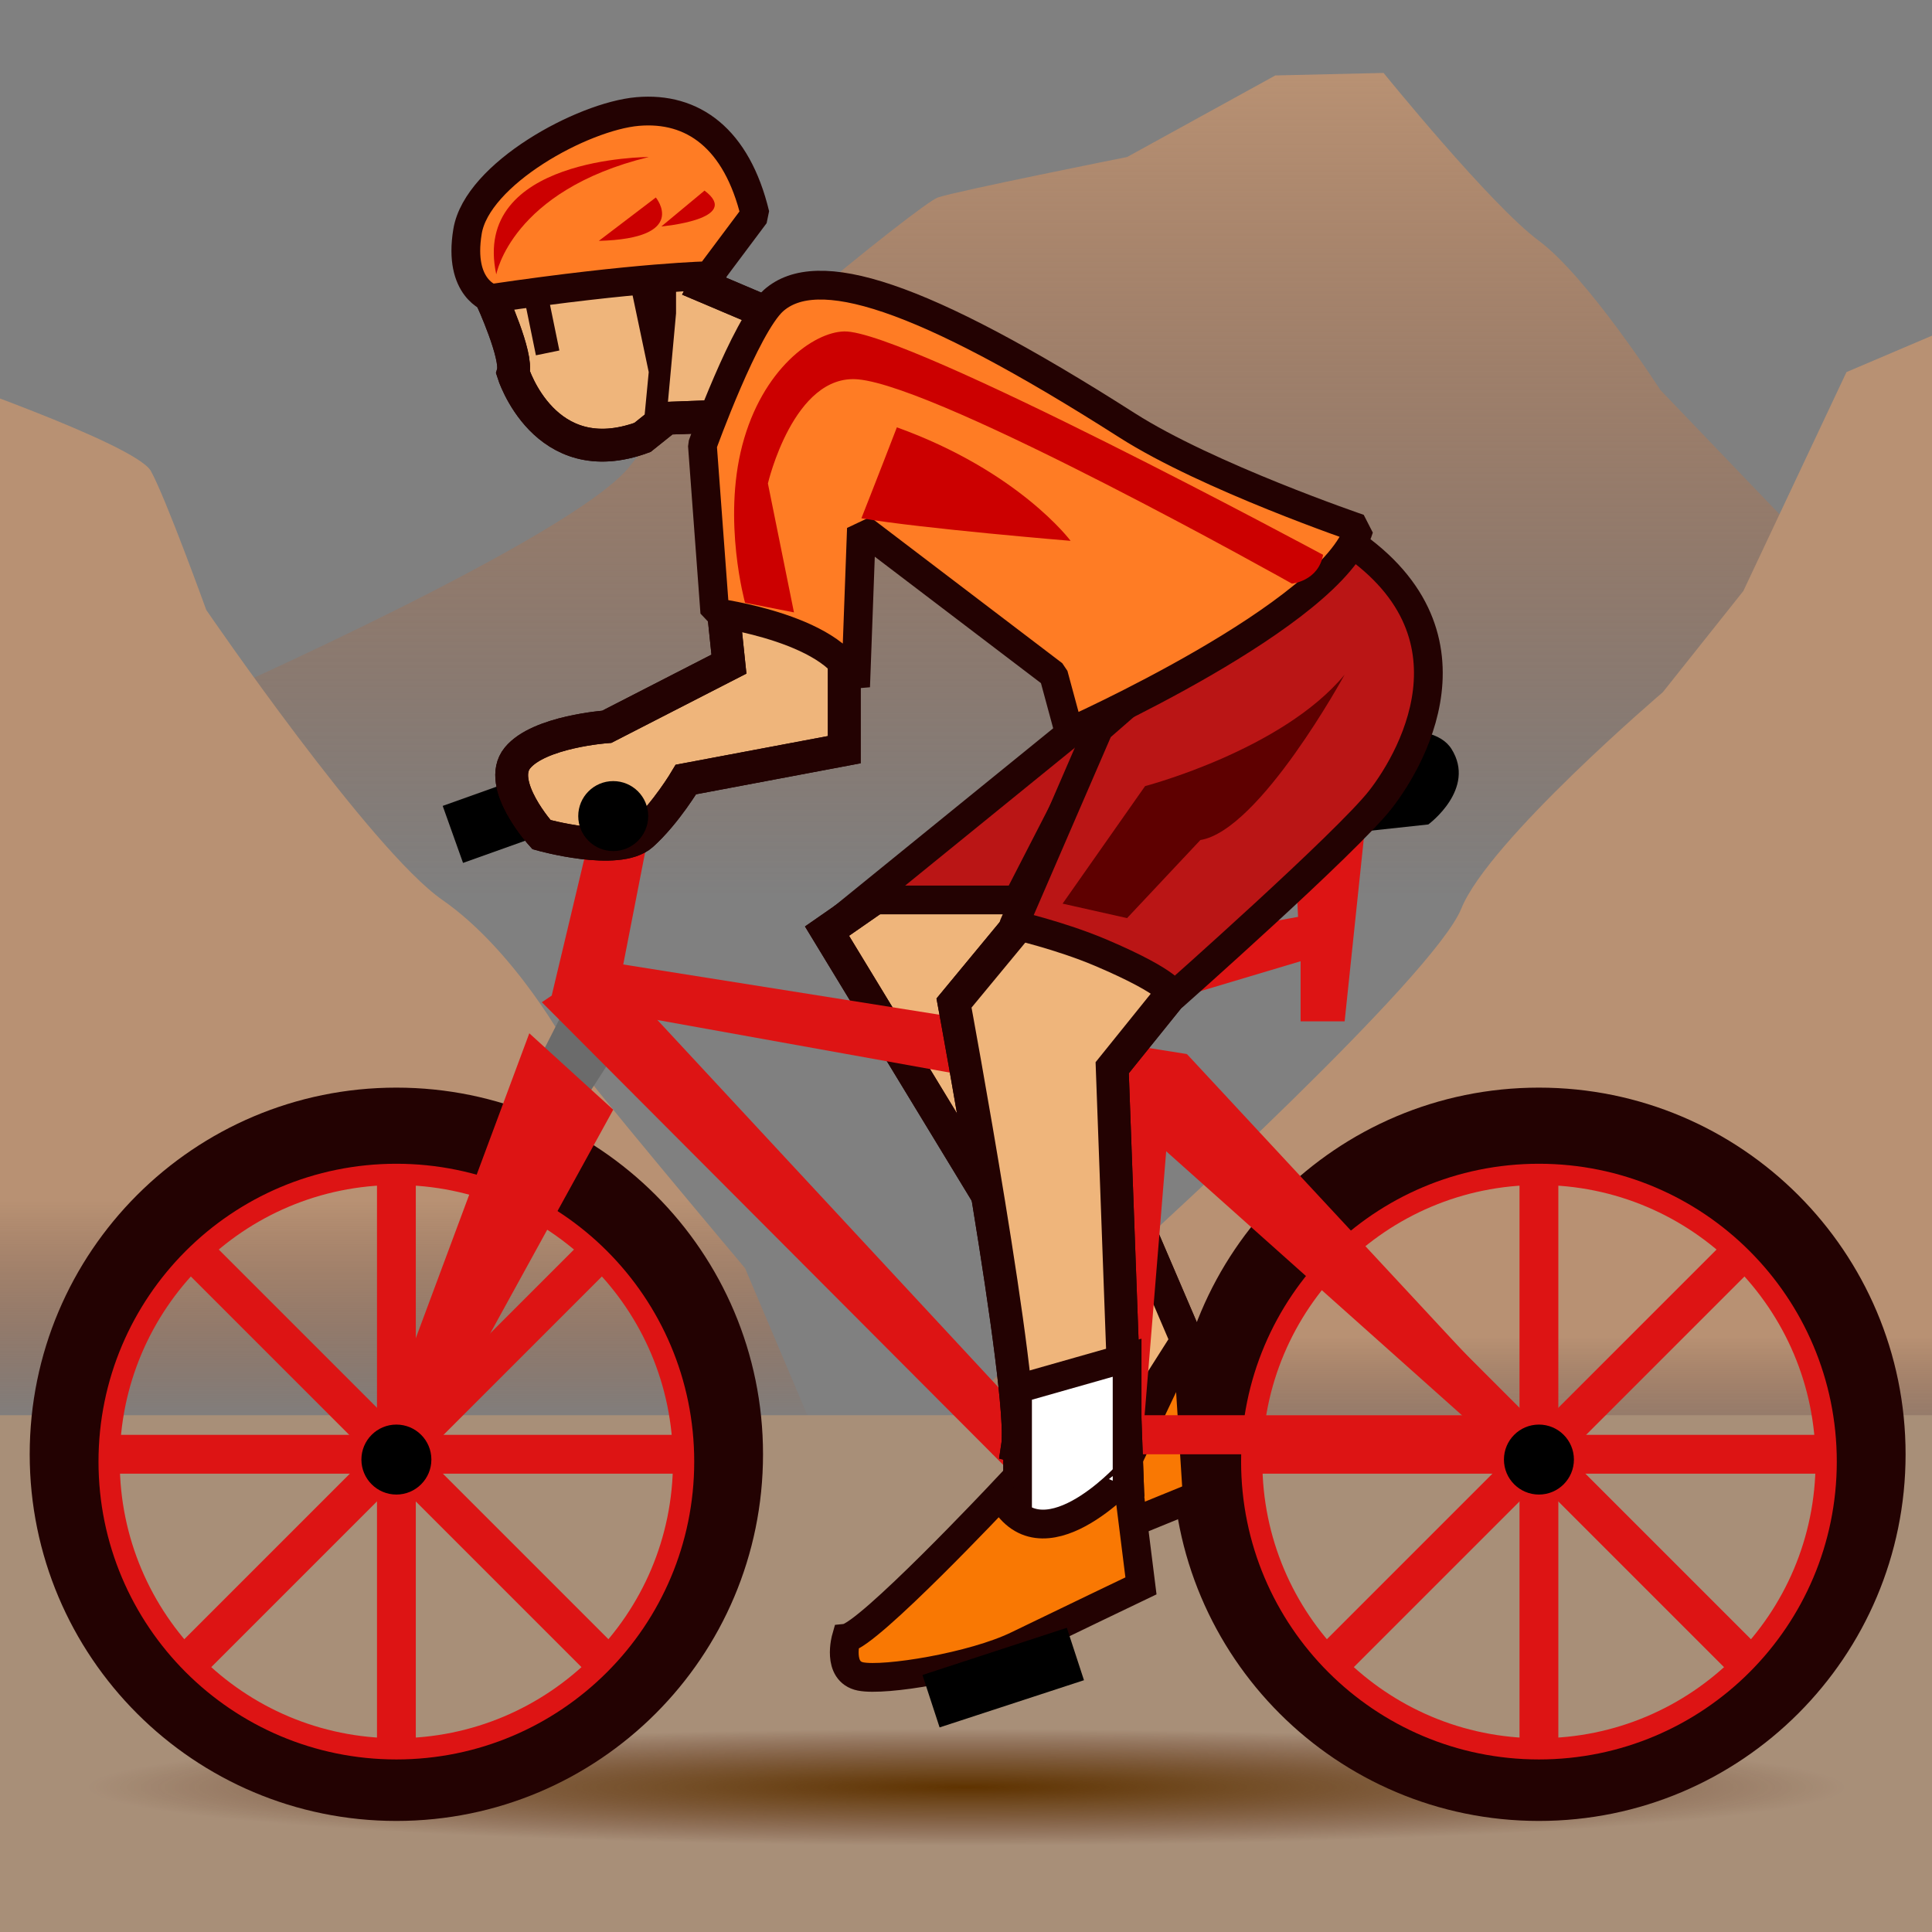 <?xml version="1.0" encoding="UTF-8"?>
<!-- Generated by phantom_svg. -->
<svg width="64px" height="64px" viewBox="0 0 64 64" preserveAspectRatio="none" xmlns="http://www.w3.org/2000/svg" xmlns:xlink="http://www.w3.org/1999/xlink" version="1.1">
  <rect x="0" y="0" width="64" height="64" fill="#808080" stroke="none"/>
  <g id="レイヤー_1">
  </g>
  <g id="_x30_1">
    <g id='_x31_f6b5_mountain_x5F_bicyclist_x28_p_x29_'>
      <linearGradient id='SVGID_1_' gradientUnits='userSpaceOnUse' x1='35.75' y1='2.417' x2='35.75' y2='29.647'>
        <stop offset='0' style='stop-color:#B89173'/>
        <stop offset='0.41' style='stop-color:#AE7C5B;stop-opacity:0.59'/>
        <stop offset='1' style='stop-color:#9E5933;stop-opacity:0'/>
      </linearGradient>
      <path style='fill:url(#SVGID_1_);' d='M6.833,23.167c0,0,12.269-5.417,14.051-7.75
			s9.584-8.666,10.183-8.875s6.27-1.341,6.27-1.341l4.91-2.702l3.586-0.083
			c0,0,3.543,4.374,5.146,5.562S55,12.917,55,12.917l9.667,10.083l-9.972,35.41
			L16.358,56.797L6.833,23.167z'/>
      <linearGradient id='SVGID_2_' gradientUnits='userSpaceOnUse' x1='47.363' y1='44.251' x2='47.363' y2='49.512'>
        <stop offset='0' style='stop-color:#B89173'/>
        <stop offset='0.41' style='stop-color:#AE7C5B;stop-opacity:0.59'/>
        <stop offset='1' style='stop-color:#9E5933;stop-opacity:0'/>
      </linearGradient>
      <path style='fill:url(#SVGID_2_);' d='M65.583,10.445l-4.416,1.881L57.75,19.579l-2.667,3.351
			c0,0-5.767,4.917-6.675,7.167s-10.523,11-10.523,11l-8.742,8.083h36.44V10.445z'/>
      <linearGradient id='SVGID_3_' gradientUnits='userSpaceOnUse' x1='12.49' y1='39.751' x2='12.49' y2='47.258'>
        <stop offset='0' style='stop-color:#B89173'/>
        <stop offset='0.41' style='stop-color:#AE7C5B;stop-opacity:0.59'/>
        <stop offset='1' style='stop-color:#9E5933;stop-opacity:0'/>
      </linearGradient>
      <path style='fill:url(#SVGID_3_);' d='M-2.417,12.327c0,0,6.917,2.371,7.417,3.279
			s1.833,4.6,1.833,4.6s5.447,7.958,7.823,9.607s4.192,4.878,4.268,5.164
			s5.757,7.034,5.757,7.034l2.715,6.406H-2.417V12.327z'/>
      <rect y='46.881' style='fill:#A88F78;' width='64' height='17.968'/>
      <radialGradient id='SVGID_4_' cx='30.555' cy='58.785' r='27.66' gradientTransform='matrix(1.053 0 0 0.07 -0.159 55.089)' gradientUnits='userSpaceOnUse'>
        <stop offset='0' style='stop-color:#5F3300'/>
        <stop offset='0.319' style='stop-color:#5B2F00;stop-opacity:0.681'/>
        <stop offset='0.655' style='stop-color:#512200;stop-opacity:0.345'/>
        <stop offset='0.997' style='stop-color:#3F0D00;stop-opacity:0.003'/>
        <stop offset='1' style='stop-color:#3F0D00;stop-opacity:0'/>
      </radialGradient>
      <ellipse style='fill:url(#SVGID_4_);' cx='32' cy='59.228' rx='30.479' ry='2.012'/>
      <g>
        <path style='fill:#DD1414;' d='M50.979,38.366c-5.551,0-10.051,4.5-10.051,10.051
				c0,5.553,4.5,10.051,10.051,10.051c5.553,0,10.052-4.498,10.052-10.051
				C61.03,42.866,56.531,38.366,50.979,38.366z M50.979,57.581
				c-5.061,0-9.162-4.104-9.162-9.164s4.102-9.162,9.162-9.162
				c5.062,0,9.164,4.102,9.164,9.162S56.04,57.581,50.979,57.581z'/>
        <g>
          <rect x='39.428' y='47.531' style='fill:#DD1414;' width='23.102' height='1.286'/>
          <rect x='50.336' y='36.624' style='fill:#DD1414;' width='1.286' height='23.102'/>
          <rect x='39.429' y='47.532' transform='matrix(-0.707 0.707 -0.707 -0.707 121.092 46.191)' style='fill:#DD1414;' width='23.101' height='1.285'/>
          <rect x='39.43' y='47.532' transform='matrix(-0.707 -0.707 0.707 -0.707 52.961 118.288)' style='fill:#DD1414;' width='23.1' height='1.286'/>
          <path style='fill:#230202;' d='M50.979,36.029c-6.708,0-12.146,5.438-12.146,12.146
					c0,6.708,5.438,12.146,12.146,12.146S63.125,54.883,63.125,48.175
					C63.125,41.468,57.687,36.029,50.979,36.029z M50.979,58.284
					c-5.449,0-9.866-4.417-9.866-9.866c0-5.45,4.417-9.867,9.866-9.867
					c5.45,0,9.867,4.417,9.867,9.867C60.846,53.867,56.429,58.284,50.979,58.284z'/>
        </g>
      </g>
      <polygon style='fill:#DD1414;' points='42.854,27.312 45.325,26.382 44.543,33.833 
			43.084,33.833 43.084,31.842 36.417,33.833 36.465,31.559 43,30.372 		'/>
      <polygon style='fill:#F97803;stroke:#230202;stroke-width:0.953;stroke-linejoin:round;stroke-miterlimit:10;' points='
			39.658,49.552 36.11,51.001 39.318,44.251 		'/>
      <polygon style='fill:none;stroke:#230202;stroke-width:1.087;stroke-miterlimit:10;' points='36.605,38.084 
			39.318,44.414 37.337,47.531 33.611,39.553 		'/>
      <polygon style='fill:#EFB57B;stroke:#230202;stroke-width:1.087;stroke-miterlimit:10;' points='36.605,38.084 
			39.318,44.414 37.337,47.531 33.611,39.553 		'/>
      <polygon style='fill:#DD1414;' points='38.804,36.029 37.885,47.269 34.624,47.626 
			35.907,36.029 		'/>
      <g>
        <path style='fill:#DD1414;' d='M13.13,38.366c-5.551,0-10.051,4.5-10.051,10.051
				c0,5.553,4.5,10.051,10.051,10.051c5.552,0,10.051-4.498,10.051-10.051
				C23.182,42.866,18.682,38.366,13.13,38.366z M13.13,57.581
				c-5.061,0-9.163-4.104-9.163-9.164s4.103-9.162,9.163-9.162
				c5.061,0,9.163,4.102,9.163,9.162S18.191,57.581,13.13,57.581z'/>
        <g>
          <rect x='1.58' y='47.531' style='fill:#DD1414;' width='23.102' height='1.286'/>
          <rect x='12.488' y='36.624' style='fill:#DD1414;' width='1.286' height='23.102'/>
          <rect x='1.58' y='47.532' transform='matrix(-0.707 0.707 -0.707 -0.707 56.479 72.955)' style='fill:#DD1414;' width='23.101' height='1.285'/>
          <rect x='1.581' y='47.532' transform='matrix(-0.707 -0.707 0.707 -0.707 -11.65 91.524)' style='fill:#DD1414;' width='23.1' height='1.285'/>
          <path style='fill:#230202;' d='M13.13,36.029c-6.708,0-12.146,5.438-12.146,12.146
					c0,6.708,5.438,12.146,12.146,12.146c6.708,0,12.146-5.438,12.146-12.146
					C25.277,41.468,19.838,36.029,13.13,36.029z M13.13,58.284
					c-5.449,0-9.867-4.417-9.867-9.866c0-5.45,4.417-9.867,9.867-9.867
					c5.45,0,9.867,4.417,9.867,9.867C22.997,53.867,18.58,58.284,13.13,58.284z'/>
        </g>
      </g>
      <path style='fill:#EFB57B;stroke:#230202;stroke-width:1.087;stroke-miterlimit:10;' d='M32.882,27.034
			l-5.486,3.811l5.182,8.527l1.129-2.572
			C33.707,36.799,37.804,29.177,32.882,27.034z'/>
      <path style='fill:#EFB57B;stroke:#230202;stroke-width:1.087;stroke-miterlimit:10;' d='M16.281,9.886
			c0,0,0.874,1.905,0.715,2.461c0,0,1.032,3.334,4.287,2.143l0.794-0.635
			l2.223-0.08l1.667-3.175L23.347,9.489c0,0,1.27-2.461-0.794-3.175
			S16.44,5.917,16.281,9.886z'/>
      <path d='M44.629,24.425c0,0,2.748-0.736,3.454,0.386
			c0.834,1.326-0.768,2.5-0.768,2.5l-4.989,0.54L44.629,24.425z'/>
      <rect x='17.552' y='9.886' transform='matrix(0.98 -0.201 0.201 0.98 -1.802 3.82)' style='fill:#230202;' width='0.793' height='1.826'/>
      <polygon style='fill:#6B6B6B;' points='17.377,36.029 18.924,32.988 20.614,34.509 18.521,37.75 		'/>
      <path style='fill:none;stroke:#230202;stroke-width:1.087;stroke-miterlimit:10;' d='M16.281,9.886
			c0,0,0.874,1.905,0.715,2.461c0,0,1.032,3.334,4.287,2.143l0.794-0.635
			l2.223-0.08l1.667-3.175L23.347,9.489c0,0,1.27-2.461-0.794-3.175
			S16.44,5.917,16.281,9.886z'/>
      <path style='fill:none;stroke:#230202;stroke-width:1.087;stroke-miterlimit:10;' d='M32.882,27.034
			l-5.486,3.811l5.182,8.527l1.129-2.572
			C33.707,36.799,37.804,29.177,32.882,27.034z'/>
      <polygon style='fill:#DD1414;' points='21.752,26.281 20.614,32.112 18.274,32.988 19.724,26.904 		
			'/>
      <g>
        <polygon style='fill:#DD1414;' points='38.804,36.852 18.521,33.203 19.97,31.842 
				39.318,34.917 			'/>
        <polygon style='fill:#DD1414;' points='11.898,49.368 13.136,49.813 20.314,36.761 
				17.534,34.229 			'/>
        <polygon style='fill:#DD1414;' points='36.11,49.227 35.017,50.315 17.949,33.2 
				19.97,31.842 			'/>
        <rect x='32.882' y='46.881' style='fill:#DD1414;' width='18.098' height='1.294'/>
        <polygon style='fill:#DD1414;' points='37.355,36.998 49.922,48.215 50.979,47.469 39.318,34.917 
							'/>
      </g>
      <path style='fill:#FF7C24;stroke:#230202;stroke-width:0.953;stroke-linejoin:bevel;stroke-miterlimit:10;' d='
			M16.281,9.886c0,0-1.11-0.317-0.793-2.223c0.317-1.905,3.811-3.811,5.636-3.969
			s3.283,0.886,3.89,3.413l-1.515,2.025C23.499,9.132,21.124,9.172,16.281,9.886z'/>
      <rect x='14.782' y='25.379' transform='matrix(0.942 -0.336 0.336 0.942 -7.787 7.756)' width='7.478' height='2.005'/>
      <path style='fill:none;stroke:#230202;stroke-width:1.087;stroke-miterlimit:10;' d='M35.017,29.098
			l-3.414,4.129c0,0,2.381,12.861,2.104,14.687l3.63,0.952l-0.494-13.496
			l2.814-3.493L35.017,29.098z'/>
      <polygon style='fill:#BA1515;stroke:#230202;stroke-width:0.953;stroke-miterlimit:10;' points='37.337,22.75 
			28.643,29.812 33.707,29.812 		'/>
      <path style='fill:#EFB57B;stroke:#230202;stroke-width:1.087;stroke-miterlimit:10;' d='M35.017,29.098
			l-3.414,4.129c0,0,2.381,12.861,2.104,14.687l3.63,0.952l-0.494-13.496
			l2.814-3.493L35.017,29.098z'/>
      <path style='fill:#BA1515;stroke:#230202;stroke-width:0.953;stroke-linecap:round;stroke-linejoin:round;stroke-miterlimit:10;' d='
			M36.401,24.129l-2.817,6.51c0,0,1.539,0.35,2.881,0.92
			c2.418,1.028,2.418,1.429,2.418,1.429s5.739-5.081,6.852-6.51
			c1.111-1.429,3.663-5.926-1.746-8.971L36.401,24.129z'/>
      <path style='fill:#EFB57B;stroke:#230202;stroke-width:1.087;stroke-miterlimit:10;' d='M23.678,17.507L24.147,22
			l-4.045,2.075c0,0-2.245,0.159-2.96,1.032c-0.714,0.873,0.794,2.541,0.794,2.541
			s2.54,0.714,3.334,0c0.794-0.715,1.452-1.826,1.452-1.826l5.245-0.988v-4.707
			L23.678,17.507z'/>
      <path style='fill:none;stroke:#230202;stroke-width:1.087;stroke-miterlimit:10;' d='M23.678,17.507L24.147,22
			l-4.045,2.075c0,0-2.245,0.159-2.96,1.032c-0.714,0.873,0.794,2.541,0.794,2.541
			s2.54,0.714,3.334,0c0.794-0.715,1.452-1.826,1.452-1.826l5.245-0.988v-4.707
			L23.678,17.507z'/>
      <path style='fill:#FFFFFF;stroke:#230202;stroke-width:0.953;stroke-miterlimit:10;' d='M33.707,46.008
			l3.63-1.032v5.636c0,0-1.486,1.826-2.598,0.795
			c-1.112-1.032-1.032-1.344-1.032-1.344V46.008z'/>
      <path style='fill:#F97803;stroke:#230202;stroke-width:0.953;stroke-miterlimit:10;' d='M33.15,49.501
			c0,0-4.405,4.684-5.12,4.763c0,0-0.318,1.111,0.477,1.271
			c0.794,0.159,3.731-0.317,5.2-1.032c1.469-0.714,4.089-1.969,4.089-1.969
			l-0.459-3.668C37.337,48.865,34.461,52.042,33.15,49.501z'/>
      <path style='fill:#FF7C24;stroke:#230202;stroke-width:0.953;stroke-linejoin:bevel;stroke-miterlimit:10;' d='
			M23.268,14.747l0.411,5.544c0,0,4.267,0.553,4.664,2.458l0.193-5.243
			l6.364,4.842l0.516,1.905c0,0,8.732-3.89,9.605-6.748
			c0,0-5.006-1.706-7.683-3.414c-6.91-4.409-10.286-5.404-11.715-4.134
			C24.693,10.786,23.268,14.747,23.268,14.747z'/>
      <path style='fill:#CC0000;' d='M26.301,20.286l-0.863-4.27c0,0,0.849-3.647,2.99-3.449
			c2.779,0.256,14.369,6.766,14.369,6.766s0.873-0.08,1.032-0.953
			c0,0-13.813-7.442-15.861-7.401c-1.02,0.021-2.717,1.246-3.378,3.768
			c-0.661,2.522,0.091,5.221,0.091,5.221L26.301,20.286z'/>
      <path style='fill:#CC0000;' d='M28.535,17.168c0,0,0.607-1.536,1.175-3.012
			c4.048,1.459,5.755,3.76,5.755,3.76S30.518,17.507,28.535,17.168z'/>
      <path style='fill:#5E0000;' d='M35.2,29.934l2.732-3.893c0,0,4.543-1.188,6.61-3.692
			c0,0-2.811,5.16-4.778,5.478l-2.428,2.587L35.2,29.934z'/>
      <path style='fill:#CC0000;' d='M19.837,7.979l1.888-1.437
			C21.725,6.543,22.854,7.9,19.837,7.979z'/>
      <path style='fill:#CC0000;' d='M23.338,6.314l-1.429,1.187
			C21.909,7.501,24.609,7.267,23.338,6.314z'/>
      <path style='fill:#CC0000;' d='M16.44,9.092c0,0,0.494-2.779,5.05-3.89
			C21.49,5.202,15.596,5.193,16.44,9.092z'/>
      <polygon style='fill:#230202;' points='22.395,9.189 22.395,10.38 22.077,13.855 21.283,14.49 
			21.49,12.327 20.885,9.449 		'/>
      <rect x='30.677' y='54.652' transform='matrix(0.951 -0.311 0.311 0.951 -15.613 13.053)' width='5.029' height='1.826'/>
      <circle cx='20.314' cy='27.034' r='1.159'/>
      <circle cx='13.131' cy='48.35' r='1.159'/>
      <circle cx='50.979' cy='48.35' r='1.159'/>
    </g>
  </g>
</svg>
